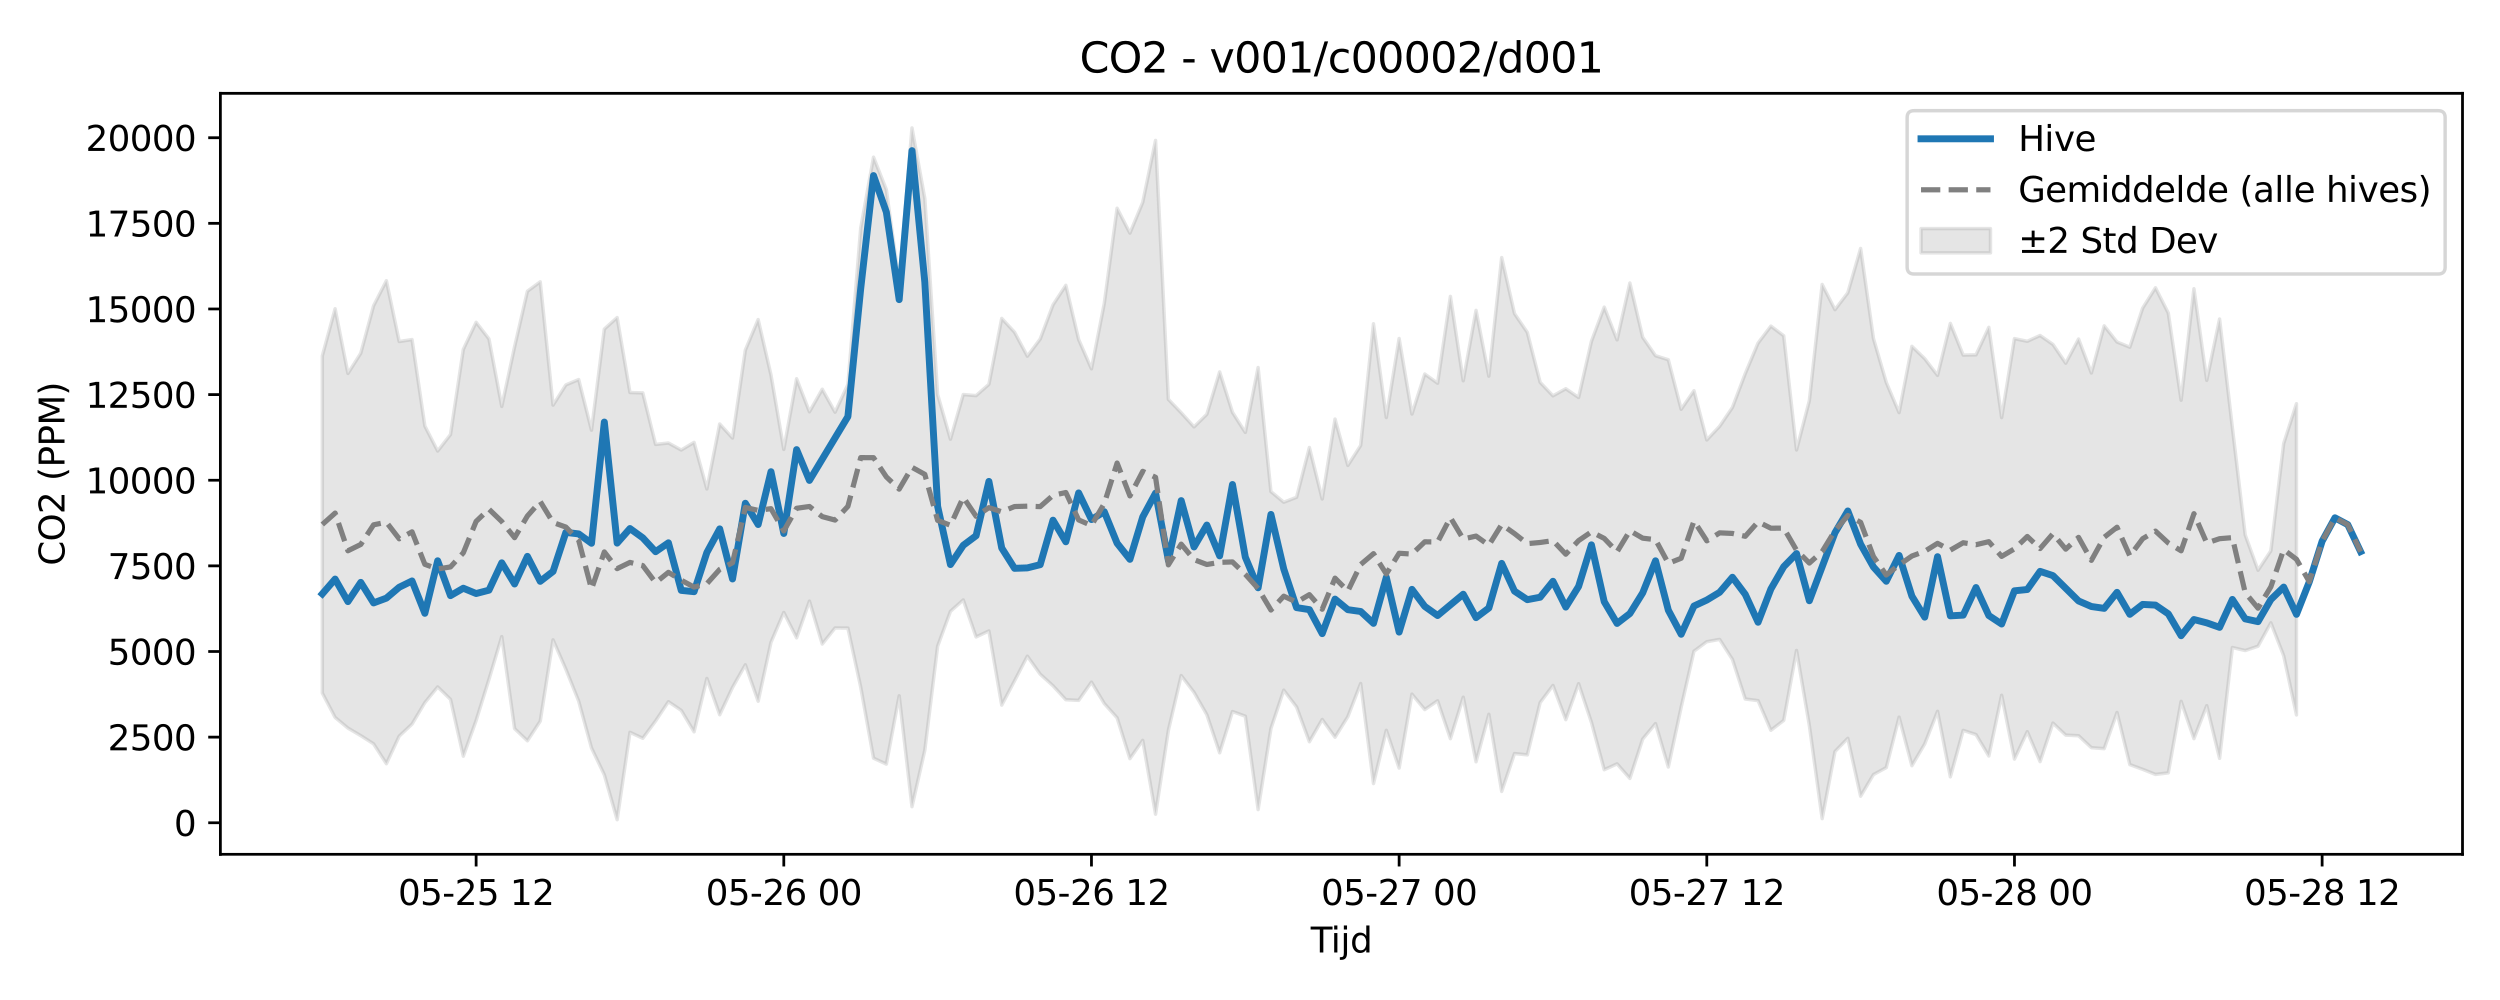 <?xml version="1.0" encoding="utf-8" standalone="no"?>
<!DOCTYPE svg PUBLIC "-//W3C//DTD SVG 1.1//EN"
  "http://www.w3.org/Graphics/SVG/1.1/DTD/svg11.dtd">
<svg xmlns:xlink="http://www.w3.org/1999/xlink" width="720pt" height="288pt" viewBox="0 0 720 288" xmlns="http://www.w3.org/2000/svg" version="1.1">
 <defs>
  <style type="text/css">*{stroke-linejoin: round; stroke-linecap: butt}</style>
 </defs>
 <g id="figure_1">
  <g id="patch_1">
   <path d="M 0 288 
L 720 288 
L 720 0 
L 0 0 
z
" style="fill: #ffffff"/>
  </g>
  <g id="axes_1">
   <g id="patch_2">
    <path d="M 63.47 246.04 
L 709.2 246.04 
L 709.2 26.88 
L 63.47 26.88 
z
" style="fill: #ffffff"/>
   </g>
   <g id="FillBetweenPolyCollection_1">
    <defs>
     <path id="m4a820981ca" d="M 92.821 -185.479 
L 92.821 -88.411 
L 96.513 -81.383 
L 100.205 -78.308 
L 103.897 -76.134 
L 107.589 -73.774 
L 111.281 -68.051 
L 114.973 -75.991 
L 118.665 -79.459 
L 122.357 -85.636 
L 126.049 -90.169 
L 129.741 -86.59 
L 133.433 -70.209 
L 137.125 -80.503 
L 140.817 -92.334 
L 144.509 -104.668 
L 148.201 -78.169 
L 151.893 -74.65 
L 155.585 -80.3 
L 159.277 -103.726 
L 162.969 -95.259 
L 166.661 -86.086 
L 170.353 -72.586 
L 174.045 -64.861 
L 177.737 -51.922 
L 181.429 -77.099 
L 185.121 -75.369 
L 188.813 -80.362 
L 192.505 -85.912 
L 196.197 -83.409 
L 199.889 -77.233 
L 203.581 -92.607 
L 207.273 -82.143 
L 210.965 -90.005 
L 214.657 -96.538 
L 218.349 -86.05 
L 222.041 -102.989 
L 225.733 -111.616 
L 229.425 -104.304 
L 233.117 -114.879 
L 236.809 -102.519 
L 240.501 -107.147 
L 244.193 -107.103 
L 247.885 -90.116 
L 251.577 -69.644 
L 255.269 -67.937 
L 258.961 -87.611 
L 262.653 -55.672 
L 266.345 -71.935 
L 270.037 -101.881 
L 273.729 -111.933 
L 277.421 -115.22 
L 281.113 -104.557 
L 284.805 -106.288 
L 288.497 -84.926 
L 292.189 -91.91 
L 295.881 -99.021 
L 299.573 -93.837 
L 303.265 -90.491 
L 306.957 -86.479 
L 310.649 -86.29 
L 314.341 -91.539 
L 318.033 -85.381 
L 321.725 -81.266 
L 325.417 -69.502 
L 329.109 -74.78 
L 332.801 -53.511 
L 336.493 -77.658 
L 340.185 -93.443 
L 343.877 -88.607 
L 347.569 -82.178 
L 351.261 -71.191 
L 354.953 -83.08 
L 358.645 -81.737 
L 362.337 -54.832 
L 366.029 -78.198 
L 369.721 -89.237 
L 373.413 -84.38 
L 377.105 -74.37 
L 380.797 -80.794 
L 384.489 -75.671 
L 388.181 -81.599 
L 391.873 -91.154 
L 395.565 -62.337 
L 399.257 -77.671 
L 402.949 -66.802 
L 406.641 -88.087 
L 410.333 -83.638 
L 414.025 -86.172 
L 417.717 -75.256 
L 421.409 -87.206 
L 425.101 -68.607 
L 428.793 -82.286 
L 432.485 -60.064 
L 436.177 -70.975 
L 439.869 -70.595 
L 443.561 -85.647 
L 447.253 -90.593 
L 450.945 -80.731 
L 454.637 -91.096 
L 458.329 -79.972 
L 462.021 -66.32 
L 465.713 -68.007 
L 469.405 -63.81 
L 473.097 -75.148 
L 476.789 -79.601 
L 480.481 -67.099 
L 484.173 -84.316 
L 487.865 -100.457 
L 491.557 -103.187 
L 495.249 -103.852 
L 498.941 -98.076 
L 502.633 -86.692 
L 506.325 -86.215 
L 510.017 -77.673 
L 513.709 -80.521 
L 517.401 -100.662 
L 521.093 -79.06 
L 524.785 -52.235 
L 528.477 -71.568 
L 532.169 -75.358 
L 535.861 -58.694 
L 539.553 -64.917 
L 543.245 -66.93 
L 546.937 -81.452 
L 550.629 -67.478 
L 554.321 -73.752 
L 558.013 -83.138 
L 561.705 -64.262 
L 565.397 -77.645 
L 569.089 -76.445 
L 572.781 -70.272 
L 576.473 -87.766 
L 580.165 -69.384 
L 583.857 -77.28 
L 587.549 -68.649 
L 591.241 -79.752 
L 594.933 -76.281 
L 598.625 -76.105 
L 602.317 -72.668 
L 606.009 -72.386 
L 609.701 -82.81 
L 613.393 -67.791 
L 617.085 -66.433 
L 620.777 -64.959 
L 624.469 -65.415 
L 628.161 -86.014 
L 631.853 -75.267 
L 635.545 -84.765 
L 639.237 -69.589 
L 642.929 -101.52 
L 646.621 -100.641 
L 650.313 -101.895 
L 654.005 -108.63 
L 657.697 -99.171 
L 661.389 -82.103 
L 661.389 -171.741 
L 661.389 -171.741 
L 657.697 -160.256 
L 654.005 -129.361 
L 650.313 -123.779 
L 646.621 -133.942 
L 642.929 -164.798 
L 639.237 -196.124 
L 635.545 -178.457 
L 631.853 -204.85 
L 628.161 -172.728 
L 624.469 -197.83 
L 620.777 -205.124 
L 617.085 -199.265 
L 613.393 -188.008 
L 609.701 -189.507 
L 606.009 -194.159 
L 602.317 -180.571 
L 598.625 -190.367 
L 594.933 -183.405 
L 591.241 -188.81 
L 587.549 -191.379 
L 583.857 -189.71 
L 580.165 -190.48 
L 576.473 -167.744 
L 572.781 -193.725 
L 569.089 -185.81 
L 565.397 -185.738 
L 561.705 -194.86 
L 558.013 -179.896 
L 554.321 -184.703 
L 550.629 -188.258 
L 546.937 -169.171 
L 543.245 -177.872 
L 539.553 -190.516 
L 535.861 -216.444 
L 532.169 -203.688 
L 528.477 -198.811 
L 524.785 -206.084 
L 521.093 -172.614 
L 517.401 -158.41 
L 513.709 -191.301 
L 510.017 -194.08 
L 506.325 -189.202 
L 502.633 -180.397 
L 498.941 -170.663 
L 495.249 -165.224 
L 491.557 -161.298 
L 487.865 -175.473 
L 484.173 -170.129 
L 480.481 -184.393 
L 476.789 -185.555 
L 473.097 -190.863 
L 469.405 -206.497 
L 465.713 -190.124 
L 462.021 -199.547 
L 458.329 -189.683 
L 454.637 -173.523 
L 450.945 -176.043 
L 447.253 -174.006 
L 443.561 -177.885 
L 439.869 -192.266 
L 436.177 -197.677 
L 432.485 -213.821 
L 428.793 -179.66 
L 425.101 -198.612 
L 421.409 -178.333 
L 417.717 -202.637 
L 414.025 -177.631 
L 410.333 -180.282 
L 406.641 -168.761 
L 402.949 -190.515 
L 399.257 -167.745 
L 395.565 -194.757 
L 391.873 -159.707 
L 388.181 -153.961 
L 384.489 -167.312 
L 380.797 -144.293 
L 377.105 -159.122 
L 373.413 -144.785 
L 369.721 -143.363 
L 366.029 -146.423 
L 362.337 -182.154 
L 358.645 -163.462 
L 354.953 -169.251 
L 351.261 -180.89 
L 347.569 -168.673 
L 343.877 -165.054 
L 340.185 -169.13 
L 336.493 -172.977 
L 332.801 -247.566 
L 329.109 -229.729 
L 325.417 -220.857 
L 321.725 -228.027 
L 318.033 -200.628 
L 314.341 -181.774 
L 310.649 -190.231 
L 306.957 -205.832 
L 303.265 -200.197 
L 299.573 -190.349 
L 295.881 -185.421 
L 292.189 -192.324 
L 288.497 -196.3 
L 284.805 -177.308 
L 281.113 -174.062 
L 277.421 -174.373 
L 273.729 -161.507 
L 270.037 -174.38 
L 266.345 -230.834 
L 262.653 -251.158 
L 258.961 -206.643 
L 255.269 -233.367 
L 251.577 -242.734 
L 247.885 -222.295 
L 244.193 -177.239 
L 240.501 -169.291 
L 236.809 -175.906 
L 233.117 -169.389 
L 229.425 -178.925 
L 225.733 -158.568 
L 222.041 -180.019 
L 218.349 -195.972 
L 214.657 -187.162 
L 210.965 -161.844 
L 207.273 -165.895 
L 203.581 -147.176 
L 199.889 -160.6 
L 196.197 -158.396 
L 192.505 -160.421 
L 188.813 -160.007 
L 185.121 -174.848 
L 181.429 -174.953 
L 177.737 -196.54 
L 174.045 -193.228 
L 170.353 -164.099 
L 166.661 -178.695 
L 162.969 -177.146 
L 159.277 -171.321 
L 155.585 -206.839 
L 151.893 -204.124 
L 148.201 -188.127 
L 144.509 -170.939 
L 140.817 -190.393 
L 137.125 -195.177 
L 133.433 -187.37 
L 129.741 -162.854 
L 126.049 -158.102 
L 122.357 -165.312 
L 118.665 -190.208 
L 114.973 -189.643 
L 111.281 -207.154 
L 107.589 -199.933 
L 103.897 -186.258 
L 100.205 -180.446 
L 96.513 -199.084 
L 92.821 -185.479 
z
" style="stroke: #808080; stroke-opacity: 0.2"/>
    </defs>
    <g clip-path="url(#p9609fbf4ce)">
     <use xlink:href="#m4a820981ca" x="0" y="288" style="fill: #808080; fill-opacity: 0.2; stroke: #808080; stroke-opacity: 0.2"/>
    </g>
   </g>
   <g id="matplotlib.axis_1">
    <g id="xtick_1">
     <g id="line2d_1">
      <defs>
       <path id="m2bd7761b5e" d="M 0 0 
L 0 3.5 
" style="stroke: #000000; stroke-width: 0.8"/>
      </defs>
      <g>
       <use xlink:href="#m2bd7761b5e" x="137.125" y="246.04" style="stroke: #000000; stroke-width: 0.8"/>
      </g>
     </g>
     <g id="text_1">
      <!-- 05-25 12 -->
      <g transform="translate(114.645 260.638) scale(0.1 -0.1)">
       <defs>
        <path id="DejaVuSans-30" d="M 2034 4250 
Q 1547 4250 1301 3770 
Q 1056 3291 1056 2328 
Q 1056 1369 1301 889 
Q 1547 409 2034 409 
Q 2525 409 2770 889 
Q 3016 1369 3016 2328 
Q 3016 3291 2770 3770 
Q 2525 4250 2034 4250 
z
M 2034 4750 
Q 2819 4750 3233 4129 
Q 3647 3509 3647 2328 
Q 3647 1150 3233 529 
Q 2819 -91 2034 -91 
Q 1250 -91 836 529 
Q 422 1150 422 2328 
Q 422 3509 836 4129 
Q 1250 4750 2034 4750 
z
" transform="scale(0.016)"/>
        <path id="DejaVuSans-35" d="M 691 4666 
L 3169 4666 
L 3169 4134 
L 1269 4134 
L 1269 2991 
Q 1406 3038 1543 3061 
Q 1681 3084 1819 3084 
Q 2600 3084 3056 2656 
Q 3513 2228 3513 1497 
Q 3513 744 3044 326 
Q 2575 -91 1722 -91 
Q 1428 -91 1123 -41 
Q 819 9 494 109 
L 494 744 
Q 775 591 1075 516 
Q 1375 441 1709 441 
Q 2250 441 2565 725 
Q 2881 1009 2881 1497 
Q 2881 1984 2565 2268 
Q 2250 2553 1709 2553 
Q 1456 2553 1204 2497 
Q 953 2441 691 2322 
L 691 4666 
z
" transform="scale(0.016)"/>
        <path id="DejaVuSans-2d" d="M 313 2009 
L 1997 2009 
L 1997 1497 
L 313 1497 
L 313 2009 
z
" transform="scale(0.016)"/>
        <path id="DejaVuSans-32" d="M 1228 531 
L 3431 531 
L 3431 0 
L 469 0 
L 469 531 
Q 828 903 1448 1529 
Q 2069 2156 2228 2338 
Q 2531 2678 2651 2914 
Q 2772 3150 2772 3378 
Q 2772 3750 2511 3984 
Q 2250 4219 1831 4219 
Q 1534 4219 1204 4116 
Q 875 4013 500 3803 
L 500 4441 
Q 881 4594 1212 4672 
Q 1544 4750 1819 4750 
Q 2544 4750 2975 4387 
Q 3406 4025 3406 3419 
Q 3406 3131 3298 2873 
Q 3191 2616 2906 2266 
Q 2828 2175 2409 1742 
Q 1991 1309 1228 531 
z
" transform="scale(0.016)"/>
        <path id="DejaVuSans-20" transform="scale(0.016)"/>
        <path id="DejaVuSans-31" d="M 794 531 
L 1825 531 
L 1825 4091 
L 703 3866 
L 703 4441 
L 1819 4666 
L 2450 4666 
L 2450 531 
L 3481 531 
L 3481 0 
L 794 0 
L 794 531 
z
" transform="scale(0.016)"/>
       </defs>
       <use xlink:href="#DejaVuSans-30"/>
       <use xlink:href="#DejaVuSans-35" transform="translate(63.623 0)"/>
       <use xlink:href="#DejaVuSans-2d" transform="translate(127.246 0)"/>
       <use xlink:href="#DejaVuSans-32" transform="translate(163.33 0)"/>
       <use xlink:href="#DejaVuSans-35" transform="translate(226.953 0)"/>
       <use xlink:href="#DejaVuSans-20" transform="translate(290.576 0)"/>
       <use xlink:href="#DejaVuSans-31" transform="translate(322.363 0)"/>
       <use xlink:href="#DejaVuSans-32" transform="translate(385.986 0)"/>
      </g>
     </g>
    </g>
    <g id="xtick_2">
     <g id="line2d_2">
      <g>
       <use xlink:href="#m2bd7761b5e" x="225.733" y="246.04" style="stroke: #000000; stroke-width: 0.8"/>
      </g>
     </g>
     <g id="text_2">
      <!-- 05-26 00 -->
      <g transform="translate(203.253 260.638) scale(0.1 -0.1)">
       <defs>
        <path id="DejaVuSans-36" d="M 2113 2584 
Q 1688 2584 1439 2293 
Q 1191 2003 1191 1497 
Q 1191 994 1439 701 
Q 1688 409 2113 409 
Q 2538 409 2786 701 
Q 3034 994 3034 1497 
Q 3034 2003 2786 2293 
Q 2538 2584 2113 2584 
z
M 3366 4563 
L 3366 3988 
Q 3128 4100 2886 4159 
Q 2644 4219 2406 4219 
Q 1781 4219 1451 3797 
Q 1122 3375 1075 2522 
Q 1259 2794 1537 2939 
Q 1816 3084 2150 3084 
Q 2853 3084 3261 2657 
Q 3669 2231 3669 1497 
Q 3669 778 3244 343 
Q 2819 -91 2113 -91 
Q 1303 -91 875 529 
Q 447 1150 447 2328 
Q 447 3434 972 4092 
Q 1497 4750 2381 4750 
Q 2619 4750 2861 4703 
Q 3103 4656 3366 4563 
z
" transform="scale(0.016)"/>
       </defs>
       <use xlink:href="#DejaVuSans-30"/>
       <use xlink:href="#DejaVuSans-35" transform="translate(63.623 0)"/>
       <use xlink:href="#DejaVuSans-2d" transform="translate(127.246 0)"/>
       <use xlink:href="#DejaVuSans-32" transform="translate(163.33 0)"/>
       <use xlink:href="#DejaVuSans-36" transform="translate(226.953 0)"/>
       <use xlink:href="#DejaVuSans-20" transform="translate(290.576 0)"/>
       <use xlink:href="#DejaVuSans-30" transform="translate(322.363 0)"/>
       <use xlink:href="#DejaVuSans-30" transform="translate(385.986 0)"/>
      </g>
     </g>
    </g>
    <g id="xtick_3">
     <g id="line2d_3">
      <g>
       <use xlink:href="#m2bd7761b5e" x="314.341" y="246.04" style="stroke: #000000; stroke-width: 0.8"/>
      </g>
     </g>
     <g id="text_3">
      <!-- 05-26 12 -->
      <g transform="translate(291.861 260.638) scale(0.1 -0.1)">
       <use xlink:href="#DejaVuSans-30"/>
       <use xlink:href="#DejaVuSans-35" transform="translate(63.623 0)"/>
       <use xlink:href="#DejaVuSans-2d" transform="translate(127.246 0)"/>
       <use xlink:href="#DejaVuSans-32" transform="translate(163.33 0)"/>
       <use xlink:href="#DejaVuSans-36" transform="translate(226.953 0)"/>
       <use xlink:href="#DejaVuSans-20" transform="translate(290.576 0)"/>
       <use xlink:href="#DejaVuSans-31" transform="translate(322.363 0)"/>
       <use xlink:href="#DejaVuSans-32" transform="translate(385.986 0)"/>
      </g>
     </g>
    </g>
    <g id="xtick_4">
     <g id="line2d_4">
      <g>
       <use xlink:href="#m2bd7761b5e" x="402.949" y="246.04" style="stroke: #000000; stroke-width: 0.8"/>
      </g>
     </g>
     <g id="text_4">
      <!-- 05-27 00 -->
      <g transform="translate(380.469 260.638) scale(0.1 -0.1)">
       <defs>
        <path id="DejaVuSans-37" d="M 525 4666 
L 3525 4666 
L 3525 4397 
L 1831 0 
L 1172 0 
L 2766 4134 
L 525 4134 
L 525 4666 
z
" transform="scale(0.016)"/>
       </defs>
       <use xlink:href="#DejaVuSans-30"/>
       <use xlink:href="#DejaVuSans-35" transform="translate(63.623 0)"/>
       <use xlink:href="#DejaVuSans-2d" transform="translate(127.246 0)"/>
       <use xlink:href="#DejaVuSans-32" transform="translate(163.33 0)"/>
       <use xlink:href="#DejaVuSans-37" transform="translate(226.953 0)"/>
       <use xlink:href="#DejaVuSans-20" transform="translate(290.576 0)"/>
       <use xlink:href="#DejaVuSans-30" transform="translate(322.363 0)"/>
       <use xlink:href="#DejaVuSans-30" transform="translate(385.986 0)"/>
      </g>
     </g>
    </g>
    <g id="xtick_5">
     <g id="line2d_5">
      <g>
       <use xlink:href="#m2bd7761b5e" x="491.557" y="246.04" style="stroke: #000000; stroke-width: 0.8"/>
      </g>
     </g>
     <g id="text_5">
      <!-- 05-27 12 -->
      <g transform="translate(469.076 260.638) scale(0.1 -0.1)">
       <use xlink:href="#DejaVuSans-30"/>
       <use xlink:href="#DejaVuSans-35" transform="translate(63.623 0)"/>
       <use xlink:href="#DejaVuSans-2d" transform="translate(127.246 0)"/>
       <use xlink:href="#DejaVuSans-32" transform="translate(163.33 0)"/>
       <use xlink:href="#DejaVuSans-37" transform="translate(226.953 0)"/>
       <use xlink:href="#DejaVuSans-20" transform="translate(290.576 0)"/>
       <use xlink:href="#DejaVuSans-31" transform="translate(322.363 0)"/>
       <use xlink:href="#DejaVuSans-32" transform="translate(385.986 0)"/>
      </g>
     </g>
    </g>
    <g id="xtick_6">
     <g id="line2d_6">
      <g>
       <use xlink:href="#m2bd7761b5e" x="580.165" y="246.04" style="stroke: #000000; stroke-width: 0.8"/>
      </g>
     </g>
     <g id="text_6">
      <!-- 05-28 00 -->
      <g transform="translate(557.684 260.638) scale(0.1 -0.1)">
       <defs>
        <path id="DejaVuSans-38" d="M 2034 2216 
Q 1584 2216 1326 1975 
Q 1069 1734 1069 1313 
Q 1069 891 1326 650 
Q 1584 409 2034 409 
Q 2484 409 2743 651 
Q 3003 894 3003 1313 
Q 3003 1734 2745 1975 
Q 2488 2216 2034 2216 
z
M 1403 2484 
Q 997 2584 770 2862 
Q 544 3141 544 3541 
Q 544 4100 942 4425 
Q 1341 4750 2034 4750 
Q 2731 4750 3128 4425 
Q 3525 4100 3525 3541 
Q 3525 3141 3298 2862 
Q 3072 2584 2669 2484 
Q 3125 2378 3379 2068 
Q 3634 1759 3634 1313 
Q 3634 634 3220 271 
Q 2806 -91 2034 -91 
Q 1263 -91 848 271 
Q 434 634 434 1313 
Q 434 1759 690 2068 
Q 947 2378 1403 2484 
z
M 1172 3481 
Q 1172 3119 1398 2916 
Q 1625 2713 2034 2713 
Q 2441 2713 2670 2916 
Q 2900 3119 2900 3481 
Q 2900 3844 2670 4047 
Q 2441 4250 2034 4250 
Q 1625 4250 1398 4047 
Q 1172 3844 1172 3481 
z
" transform="scale(0.016)"/>
       </defs>
       <use xlink:href="#DejaVuSans-30"/>
       <use xlink:href="#DejaVuSans-35" transform="translate(63.623 0)"/>
       <use xlink:href="#DejaVuSans-2d" transform="translate(127.246 0)"/>
       <use xlink:href="#DejaVuSans-32" transform="translate(163.33 0)"/>
       <use xlink:href="#DejaVuSans-38" transform="translate(226.953 0)"/>
       <use xlink:href="#DejaVuSans-20" transform="translate(290.576 0)"/>
       <use xlink:href="#DejaVuSans-30" transform="translate(322.363 0)"/>
       <use xlink:href="#DejaVuSans-30" transform="translate(385.986 0)"/>
      </g>
     </g>
    </g>
    <g id="xtick_7">
     <g id="line2d_7">
      <g>
       <use xlink:href="#m2bd7761b5e" x="668.773" y="246.04" style="stroke: #000000; stroke-width: 0.8"/>
      </g>
     </g>
     <g id="text_7">
      <!-- 05-28 12 -->
      <g transform="translate(646.292 260.638) scale(0.1 -0.1)">
       <use xlink:href="#DejaVuSans-30"/>
       <use xlink:href="#DejaVuSans-35" transform="translate(63.623 0)"/>
       <use xlink:href="#DejaVuSans-2d" transform="translate(127.246 0)"/>
       <use xlink:href="#DejaVuSans-32" transform="translate(163.33 0)"/>
       <use xlink:href="#DejaVuSans-38" transform="translate(226.953 0)"/>
       <use xlink:href="#DejaVuSans-20" transform="translate(290.576 0)"/>
       <use xlink:href="#DejaVuSans-31" transform="translate(322.363 0)"/>
       <use xlink:href="#DejaVuSans-32" transform="translate(385.986 0)"/>
      </g>
     </g>
    </g>
    <g id="text_8">
     <!-- Tijd -->
     <g transform="translate(377.485 274.317) scale(0.1 -0.1)">
      <defs>
       <path id="DejaVuSans-54" d="M -19 4666 
L 3928 4666 
L 3928 4134 
L 2272 4134 
L 2272 0 
L 1638 0 
L 1638 4134 
L -19 4134 
L -19 4666 
z
" transform="scale(0.016)"/>
       <path id="DejaVuSans-69" d="M 603 3500 
L 1178 3500 
L 1178 0 
L 603 0 
L 603 3500 
z
M 603 4863 
L 1178 4863 
L 1178 4134 
L 603 4134 
L 603 4863 
z
" transform="scale(0.016)"/>
       <path id="DejaVuSans-6a" d="M 603 3500 
L 1178 3500 
L 1178 -63 
Q 1178 -731 923 -1031 
Q 669 -1331 103 -1331 
L -116 -1331 
L -116 -844 
L 38 -844 
Q 366 -844 484 -692 
Q 603 -541 603 -63 
L 603 3500 
z
M 603 4863 
L 1178 4863 
L 1178 4134 
L 603 4134 
L 603 4863 
z
" transform="scale(0.016)"/>
       <path id="DejaVuSans-64" d="M 2906 2969 
L 2906 4863 
L 3481 4863 
L 3481 0 
L 2906 0 
L 2906 525 
Q 2725 213 2448 61 
Q 2172 -91 1784 -91 
Q 1150 -91 751 415 
Q 353 922 353 1747 
Q 353 2572 751 3078 
Q 1150 3584 1784 3584 
Q 2172 3584 2448 3432 
Q 2725 3281 2906 2969 
z
M 947 1747 
Q 947 1113 1208 752 
Q 1469 391 1925 391 
Q 2381 391 2643 752 
Q 2906 1113 2906 1747 
Q 2906 2381 2643 2742 
Q 2381 3103 1925 3103 
Q 1469 3103 1208 2742 
Q 947 2381 947 1747 
z
" transform="scale(0.016)"/>
      </defs>
      <use xlink:href="#DejaVuSans-54"/>
      <use xlink:href="#DejaVuSans-69" transform="translate(57.959 0)"/>
      <use xlink:href="#DejaVuSans-6a" transform="translate(85.742 0)"/>
      <use xlink:href="#DejaVuSans-64" transform="translate(113.525 0)"/>
     </g>
    </g>
   </g>
   <g id="matplotlib.axis_2">
    <g id="ytick_1">
     <g id="line2d_8">
      <defs>
       <path id="m09202c37f6" d="M 0 0 
L -3.5 0 
" style="stroke: #000000; stroke-width: 0.8"/>
      </defs>
      <g>
       <use xlink:href="#m09202c37f6" x="63.47" y="236.954" style="stroke: #000000; stroke-width: 0.8"/>
      </g>
     </g>
     <g id="text_9">
      <!-- 0 -->
      <g transform="translate(50.108 240.753) scale(0.1 -0.1)">
       <use xlink:href="#DejaVuSans-30"/>
      </g>
     </g>
    </g>
    <g id="ytick_2">
     <g id="line2d_9">
      <g>
       <use xlink:href="#m09202c37f6" x="63.47" y="212.292" style="stroke: #000000; stroke-width: 0.8"/>
      </g>
     </g>
     <g id="text_10">
      <!-- 2500 -->
      <g transform="translate(31.02 216.091) scale(0.1 -0.1)">
       <use xlink:href="#DejaVuSans-32"/>
       <use xlink:href="#DejaVuSans-35" transform="translate(63.623 0)"/>
       <use xlink:href="#DejaVuSans-30" transform="translate(127.246 0)"/>
       <use xlink:href="#DejaVuSans-30" transform="translate(190.869 0)"/>
      </g>
     </g>
    </g>
    <g id="ytick_3">
     <g id="line2d_10">
      <g>
       <use xlink:href="#m09202c37f6" x="63.47" y="187.631" style="stroke: #000000; stroke-width: 0.8"/>
      </g>
     </g>
     <g id="text_11">
      <!-- 5000 -->
      <g transform="translate(31.02 191.43) scale(0.1 -0.1)">
       <use xlink:href="#DejaVuSans-35"/>
       <use xlink:href="#DejaVuSans-30" transform="translate(63.623 0)"/>
       <use xlink:href="#DejaVuSans-30" transform="translate(127.246 0)"/>
       <use xlink:href="#DejaVuSans-30" transform="translate(190.869 0)"/>
      </g>
     </g>
    </g>
    <g id="ytick_4">
     <g id="line2d_11">
      <g>
       <use xlink:href="#m09202c37f6" x="63.47" y="162.969" style="stroke: #000000; stroke-width: 0.8"/>
      </g>
     </g>
     <g id="text_12">
      <!-- 7500 -->
      <g transform="translate(31.02 166.768) scale(0.1 -0.1)">
       <use xlink:href="#DejaVuSans-37"/>
       <use xlink:href="#DejaVuSans-35" transform="translate(63.623 0)"/>
       <use xlink:href="#DejaVuSans-30" transform="translate(127.246 0)"/>
       <use xlink:href="#DejaVuSans-30" transform="translate(190.869 0)"/>
      </g>
     </g>
    </g>
    <g id="ytick_5">
     <g id="line2d_12">
      <g>
       <use xlink:href="#m09202c37f6" x="63.47" y="138.308" style="stroke: #000000; stroke-width: 0.8"/>
      </g>
     </g>
     <g id="text_13">
      <!-- 10000 -->
      <g transform="translate(24.657 142.107) scale(0.1 -0.1)">
       <use xlink:href="#DejaVuSans-31"/>
       <use xlink:href="#DejaVuSans-30" transform="translate(63.623 0)"/>
       <use xlink:href="#DejaVuSans-30" transform="translate(127.246 0)"/>
       <use xlink:href="#DejaVuSans-30" transform="translate(190.869 0)"/>
       <use xlink:href="#DejaVuSans-30" transform="translate(254.492 0)"/>
      </g>
     </g>
    </g>
    <g id="ytick_6">
     <g id="line2d_13">
      <g>
       <use xlink:href="#m09202c37f6" x="63.47" y="113.646" style="stroke: #000000; stroke-width: 0.8"/>
      </g>
     </g>
     <g id="text_14">
      <!-- 12500 -->
      <g transform="translate(24.657 117.445) scale(0.1 -0.1)">
       <use xlink:href="#DejaVuSans-31"/>
       <use xlink:href="#DejaVuSans-32" transform="translate(63.623 0)"/>
       <use xlink:href="#DejaVuSans-35" transform="translate(127.246 0)"/>
       <use xlink:href="#DejaVuSans-30" transform="translate(190.869 0)"/>
       <use xlink:href="#DejaVuSans-30" transform="translate(254.492 0)"/>
      </g>
     </g>
    </g>
    <g id="ytick_7">
     <g id="line2d_14">
      <g>
       <use xlink:href="#m09202c37f6" x="63.47" y="88.984" style="stroke: #000000; stroke-width: 0.8"/>
      </g>
     </g>
     <g id="text_15">
      <!-- 15000 -->
      <g transform="translate(24.657 92.784) scale(0.1 -0.1)">
       <use xlink:href="#DejaVuSans-31"/>
       <use xlink:href="#DejaVuSans-35" transform="translate(63.623 0)"/>
       <use xlink:href="#DejaVuSans-30" transform="translate(127.246 0)"/>
       <use xlink:href="#DejaVuSans-30" transform="translate(190.869 0)"/>
       <use xlink:href="#DejaVuSans-30" transform="translate(254.492 0)"/>
      </g>
     </g>
    </g>
    <g id="ytick_8">
     <g id="line2d_15">
      <g>
       <use xlink:href="#m09202c37f6" x="63.47" y="64.323" style="stroke: #000000; stroke-width: 0.8"/>
      </g>
     </g>
     <g id="text_16">
      <!-- 17500 -->
      <g transform="translate(24.657 68.122) scale(0.1 -0.1)">
       <use xlink:href="#DejaVuSans-31"/>
       <use xlink:href="#DejaVuSans-37" transform="translate(63.623 0)"/>
       <use xlink:href="#DejaVuSans-35" transform="translate(127.246 0)"/>
       <use xlink:href="#DejaVuSans-30" transform="translate(190.869 0)"/>
       <use xlink:href="#DejaVuSans-30" transform="translate(254.492 0)"/>
      </g>
     </g>
    </g>
    <g id="ytick_9">
     <g id="line2d_16">
      <g>
       <use xlink:href="#m09202c37f6" x="63.47" y="39.661" style="stroke: #000000; stroke-width: 0.8"/>
      </g>
     </g>
     <g id="text_17">
      <!-- 20000 -->
      <g transform="translate(24.657 43.46) scale(0.1 -0.1)">
       <use xlink:href="#DejaVuSans-32"/>
       <use xlink:href="#DejaVuSans-30" transform="translate(63.623 0)"/>
       <use xlink:href="#DejaVuSans-30" transform="translate(127.246 0)"/>
       <use xlink:href="#DejaVuSans-30" transform="translate(190.869 0)"/>
       <use xlink:href="#DejaVuSans-30" transform="translate(254.492 0)"/>
      </g>
     </g>
    </g>
    <g id="text_18">
     <!-- CO2 (PPM) -->
     <g transform="translate(18.578 162.903) rotate(-90) scale(0.1 -0.1)">
      <defs>
       <path id="DejaVuSans-43" d="M 4122 4306 
L 4122 3641 
Q 3803 3938 3442 4084 
Q 3081 4231 2675 4231 
Q 1875 4231 1450 3742 
Q 1025 3253 1025 2328 
Q 1025 1406 1450 917 
Q 1875 428 2675 428 
Q 3081 428 3442 575 
Q 3803 722 4122 1019 
L 4122 359 
Q 3791 134 3420 21 
Q 3050 -91 2638 -91 
Q 1578 -91 968 557 
Q 359 1206 359 2328 
Q 359 3453 968 4101 
Q 1578 4750 2638 4750 
Q 3056 4750 3426 4639 
Q 3797 4528 4122 4306 
z
" transform="scale(0.016)"/>
       <path id="DejaVuSans-4f" d="M 2522 4238 
Q 1834 4238 1429 3725 
Q 1025 3213 1025 2328 
Q 1025 1447 1429 934 
Q 1834 422 2522 422 
Q 3209 422 3611 934 
Q 4013 1447 4013 2328 
Q 4013 3213 3611 3725 
Q 3209 4238 2522 4238 
z
M 2522 4750 
Q 3503 4750 4090 4092 
Q 4678 3434 4678 2328 
Q 4678 1225 4090 567 
Q 3503 -91 2522 -91 
Q 1538 -91 948 565 
Q 359 1222 359 2328 
Q 359 3434 948 4092 
Q 1538 4750 2522 4750 
z
" transform="scale(0.016)"/>
       <path id="DejaVuSans-28" d="M 1984 4856 
Q 1566 4138 1362 3434 
Q 1159 2731 1159 2009 
Q 1159 1288 1364 580 
Q 1569 -128 1984 -844 
L 1484 -844 
Q 1016 -109 783 600 
Q 550 1309 550 2009 
Q 550 2706 781 3412 
Q 1013 4119 1484 4856 
L 1984 4856 
z
" transform="scale(0.016)"/>
       <path id="DejaVuSans-50" d="M 1259 4147 
L 1259 2394 
L 2053 2394 
Q 2494 2394 2734 2622 
Q 2975 2850 2975 3272 
Q 2975 3691 2734 3919 
Q 2494 4147 2053 4147 
L 1259 4147 
z
M 628 4666 
L 2053 4666 
Q 2838 4666 3239 4311 
Q 3641 3956 3641 3272 
Q 3641 2581 3239 2228 
Q 2838 1875 2053 1875 
L 1259 1875 
L 1259 0 
L 628 0 
L 628 4666 
z
" transform="scale(0.016)"/>
       <path id="DejaVuSans-4d" d="M 628 4666 
L 1569 4666 
L 2759 1491 
L 3956 4666 
L 4897 4666 
L 4897 0 
L 4281 0 
L 4281 4097 
L 3078 897 
L 2444 897 
L 1241 4097 
L 1241 0 
L 628 0 
L 628 4666 
z
" transform="scale(0.016)"/>
       <path id="DejaVuSans-29" d="M 513 4856 
L 1013 4856 
Q 1481 4119 1714 3412 
Q 1947 2706 1947 2009 
Q 1947 1309 1714 600 
Q 1481 -109 1013 -844 
L 513 -844 
Q 928 -128 1133 580 
Q 1338 1288 1338 2009 
Q 1338 2731 1133 3434 
Q 928 4138 513 4856 
z
" transform="scale(0.016)"/>
      </defs>
      <use xlink:href="#DejaVuSans-43"/>
      <use xlink:href="#DejaVuSans-4f" transform="translate(69.824 0)"/>
      <use xlink:href="#DejaVuSans-32" transform="translate(148.535 0)"/>
      <use xlink:href="#DejaVuSans-20" transform="translate(212.158 0)"/>
      <use xlink:href="#DejaVuSans-28" transform="translate(243.945 0)"/>
      <use xlink:href="#DejaVuSans-50" transform="translate(282.959 0)"/>
      <use xlink:href="#DejaVuSans-50" transform="translate(343.262 0)"/>
      <use xlink:href="#DejaVuSans-4d" transform="translate(403.564 0)"/>
      <use xlink:href="#DejaVuSans-29" transform="translate(489.844 0)"/>
     </g>
    </g>
   </g>
   <g id="line2d_17">
    <path d="M 92.821 171.038 
L 96.513 166.777 
L 100.205 173.258 
L 103.897 167.724 
L 107.589 173.639 
L 111.281 172.262 
L 114.973 169.13 
L 118.665 167.314 
L 122.357 176.632 
L 126.049 161.509 
L 129.741 171.545 
L 133.433 169.407 
L 137.125 170.936 
L 140.817 169.973 
L 144.509 162.094 
L 148.201 168.188 
L 151.893 160.237 
L 155.585 167.423 
L 159.277 164.572 
L 162.969 153.326 
L 166.661 153.765 
L 170.353 156.463 
L 174.045 121.561 
L 177.737 156.414 
L 181.429 152.22 
L 185.121 154.895 
L 188.813 158.888 
L 192.505 156.33 
L 196.197 170.026 
L 199.889 170.404 
L 203.581 159.115 
L 207.273 152.322 
L 210.965 166.737 
L 214.657 144.943 
L 218.349 151.059 
L 222.041 135.855 
L 225.733 153.634 
L 229.425 129.495 
L 233.117 138.357 
L 244.193 119.976 
L 247.885 83.09 
L 251.577 50.572 
L 255.269 61.102 
L 258.961 86.291 
L 262.653 43.39 
L 266.345 81.226 
L 270.037 145.819 
L 273.729 162.591 
L 277.421 157.05 
L 281.113 154.288 
L 284.805 138.653 
L 288.497 157.83 
L 292.189 163.679 
L 295.881 163.551 
L 299.573 162.627 
L 303.265 149.816 
L 306.957 156.031 
L 310.649 141.967 
L 314.341 149.626 
L 318.033 147.373 
L 321.725 156.449 
L 325.417 161.082 
L 329.109 148.869 
L 332.801 142.017 
L 336.493 161.371 
L 340.185 144.182 
L 343.877 157.521 
L 347.569 151.22 
L 351.261 160.089 
L 354.953 139.541 
L 358.645 160.444 
L 362.337 169.279 
L 366.029 148.159 
L 369.721 163.87 
L 373.413 174.994 
L 377.105 175.573 
L 380.797 182.485 
L 384.489 172.544 
L 388.181 175.586 
L 391.873 176.106 
L 395.565 179.525 
L 399.257 166.28 
L 402.949 182.041 
L 406.641 169.74 
L 410.333 174.642 
L 414.025 177.273 
L 421.409 171.14 
L 425.101 177.881 
L 428.793 175.106 
L 432.485 162.259 
L 436.177 170.246 
L 439.869 172.706 
L 443.561 172.002 
L 447.253 167.415 
L 450.945 174.84 
L 454.637 168.894 
L 458.329 156.917 
L 462.021 173.294 
L 465.713 179.548 
L 469.405 176.704 
L 473.097 170.749 
L 476.789 161.516 
L 480.481 175.747 
L 484.173 182.669 
L 487.865 174.534 
L 491.557 172.817 
L 495.249 170.58 
L 498.941 166.254 
L 502.633 171.181 
L 506.325 179.203 
L 510.017 169.631 
L 513.709 163.206 
L 517.401 159.428 
L 521.093 173.011 
L 528.477 153.415 
L 532.169 147.163 
L 535.861 156.735 
L 539.553 163.295 
L 543.245 167.402 
L 546.937 159.97 
L 550.629 171.703 
L 554.321 177.736 
L 558.013 160.329 
L 561.705 177.362 
L 565.397 177.158 
L 569.089 169.217 
L 572.781 177.279 
L 576.473 179.716 
L 580.165 170.154 
L 583.857 169.779 
L 587.549 164.551 
L 591.241 165.777 
L 598.625 173.077 
L 602.317 174.678 
L 606.009 175.206 
L 609.701 170.598 
L 613.393 176.921 
L 617.085 174.07 
L 620.777 174.267 
L 624.469 176.789 
L 628.161 183.083 
L 631.853 178.427 
L 635.545 179.384 
L 639.237 180.676 
L 642.929 172.643 
L 646.621 178.236 
L 650.313 179.032 
L 654.005 172.669 
L 657.697 169.085 
L 661.389 176.924 
L 665.081 167.556 
L 668.773 155.87 
L 672.465 149.129 
L 676.157 151.097 
L 679.849 158.865 
L 679.849 158.865 
" clip-path="url(#p9609fbf4ce)" style="fill: none; stroke: #1f77b4; stroke-width: 2; stroke-linecap: square"/>
   </g>
   <g id="line2d_18">
    <path d="M 92.821 151.055 
L 96.513 147.767 
L 100.205 158.623 
L 103.897 156.804 
L 107.589 151.146 
L 111.281 150.397 
L 114.973 155.183 
L 118.665 153.167 
L 122.357 162.526 
L 126.049 163.865 
L 129.741 163.278 
L 133.433 159.211 
L 137.125 150.16 
L 140.817 146.637 
L 144.509 150.196 
L 148.201 154.852 
L 151.893 148.613 
L 155.585 144.43 
L 159.277 150.477 
L 162.969 151.797 
L 166.661 155.61 
L 170.353 169.657 
L 174.045 158.956 
L 177.737 163.769 
L 181.429 161.974 
L 185.121 162.892 
L 188.813 167.815 
L 192.505 164.834 
L 196.197 167.097 
L 199.889 169.084 
L 203.581 168.108 
L 207.273 163.981 
L 210.965 162.075 
L 214.657 146.15 
L 218.349 146.989 
L 222.041 146.496 
L 225.733 152.908 
L 229.425 146.386 
L 233.117 145.866 
L 236.809 148.788 
L 240.501 149.781 
L 244.193 145.829 
L 247.885 131.795 
L 251.577 131.811 
L 255.269 137.348 
L 258.961 140.873 
L 262.653 134.585 
L 266.345 136.616 
L 270.037 149.87 
L 273.729 151.28 
L 277.421 143.204 
L 281.113 148.691 
L 284.805 146.202 
L 288.497 147.387 
L 292.189 145.883 
L 295.881 145.779 
L 299.573 145.907 
L 303.265 142.656 
L 306.957 141.844 
L 310.649 149.74 
L 314.341 151.344 
L 318.033 144.996 
L 321.725 133.354 
L 325.417 142.821 
L 329.109 135.745 
L 332.801 137.461 
L 336.493 162.682 
L 340.185 156.714 
L 343.877 161.169 
L 347.569 162.574 
L 351.261 161.959 
L 354.953 161.835 
L 358.645 165.4 
L 362.337 169.507 
L 366.029 175.69 
L 369.721 171.7 
L 373.413 173.418 
L 377.105 171.254 
L 380.797 175.457 
L 384.489 166.508 
L 388.181 170.22 
L 391.873 162.57 
L 395.565 159.453 
L 399.257 165.292 
L 402.949 159.341 
L 406.641 159.576 
L 410.333 156.04 
L 414.025 156.098 
L 417.717 149.053 
L 421.409 155.231 
L 425.101 154.39 
L 428.793 157.027 
L 432.485 151.058 
L 436.177 153.674 
L 439.869 156.569 
L 443.561 156.234 
L 447.253 155.701 
L 450.945 159.613 
L 454.637 155.69 
L 458.329 153.173 
L 462.021 155.066 
L 465.713 158.934 
L 469.405 152.846 
L 473.097 154.995 
L 476.789 155.422 
L 480.481 162.254 
L 484.173 160.778 
L 487.865 150.035 
L 491.557 155.758 
L 495.249 153.462 
L 498.941 153.63 
L 502.633 154.455 
L 506.325 150.292 
L 510.017 152.124 
L 513.709 152.089 
L 517.401 158.464 
L 521.093 162.163 
L 524.785 158.841 
L 528.477 152.81 
L 532.169 148.477 
L 535.861 150.431 
L 539.553 160.283 
L 543.245 165.599 
L 546.937 162.689 
L 550.629 160.132 
L 554.321 158.772 
L 558.013 156.483 
L 561.705 158.439 
L 565.397 156.309 
L 569.089 156.873 
L 572.781 156.001 
L 576.473 160.245 
L 580.165 158.068 
L 583.857 154.505 
L 587.549 157.986 
L 591.241 153.719 
L 594.933 158.157 
L 598.625 154.764 
L 602.317 161.38 
L 606.009 154.727 
L 609.701 151.841 
L 613.393 160.1 
L 617.085 155.151 
L 620.777 152.958 
L 624.469 156.378 
L 628.161 158.629 
L 631.853 147.941 
L 635.545 156.389 
L 639.237 155.143 
L 642.929 154.841 
L 646.621 170.709 
L 650.313 175.163 
L 654.005 169.005 
L 657.697 158.287 
L 661.389 161.078 
L 665.081 167.556 
L 668.773 155.87 
L 672.465 149.129 
L 676.157 151.097 
L 679.849 158.865 
L 679.849 158.865 
" clip-path="url(#p9609fbf4ce)" style="fill: none; stroke-dasharray: 5.55,2.4; stroke-dashoffset: 0; stroke: #808080; stroke-width: 1.5"/>
   </g>
   <g id="patch_3">
    <path d="M 63.47 246.04 
L 63.47 26.88 
" style="fill: none; stroke: #000000; stroke-width: 0.8; stroke-linejoin: miter; stroke-linecap: square"/>
   </g>
   <g id="patch_4">
    <path d="M 709.2 246.04 
L 709.2 26.88 
" style="fill: none; stroke: #000000; stroke-width: 0.8; stroke-linejoin: miter; stroke-linecap: square"/>
   </g>
   <g id="patch_5">
    <path d="M 63.47 246.04 
L 709.2 246.04 
" style="fill: none; stroke: #000000; stroke-width: 0.8; stroke-linejoin: miter; stroke-linecap: square"/>
   </g>
   <g id="patch_6">
    <path d="M 63.47 26.88 
L 709.2 26.88 
" style="fill: none; stroke: #000000; stroke-width: 0.8; stroke-linejoin: miter; stroke-linecap: square"/>
   </g>
   <g id="text_19">
    <!-- CO2 - v001/c00002/d001 -->
    <g transform="translate(310.932 20.88) scale(0.12 -0.12)">
     <defs>
      <path id="DejaVuSans-76" d="M 191 3500 
L 800 3500 
L 1894 563 
L 2988 3500 
L 3597 3500 
L 2284 0 
L 1503 0 
L 191 3500 
z
" transform="scale(0.016)"/>
      <path id="DejaVuSans-2f" d="M 1625 4666 
L 2156 4666 
L 531 -594 
L 0 -594 
L 1625 4666 
z
" transform="scale(0.016)"/>
      <path id="DejaVuSans-63" d="M 3122 3366 
L 3122 2828 
Q 2878 2963 2633 3030 
Q 2388 3097 2138 3097 
Q 1578 3097 1268 2742 
Q 959 2388 959 1747 
Q 959 1106 1268 751 
Q 1578 397 2138 397 
Q 2388 397 2633 464 
Q 2878 531 3122 666 
L 3122 134 
Q 2881 22 2623 -34 
Q 2366 -91 2075 -91 
Q 1284 -91 818 406 
Q 353 903 353 1747 
Q 353 2603 823 3093 
Q 1294 3584 2113 3584 
Q 2378 3584 2631 3529 
Q 2884 3475 3122 3366 
z
" transform="scale(0.016)"/>
     </defs>
     <use xlink:href="#DejaVuSans-43"/>
     <use xlink:href="#DejaVuSans-4f" transform="translate(69.824 0)"/>
     <use xlink:href="#DejaVuSans-32" transform="translate(148.535 0)"/>
     <use xlink:href="#DejaVuSans-20" transform="translate(212.158 0)"/>
     <use xlink:href="#DejaVuSans-2d" transform="translate(243.945 0)"/>
     <use xlink:href="#DejaVuSans-20" transform="translate(280.029 0)"/>
     <use xlink:href="#DejaVuSans-76" transform="translate(311.816 0)"/>
     <use xlink:href="#DejaVuSans-30" transform="translate(370.996 0)"/>
     <use xlink:href="#DejaVuSans-30" transform="translate(434.619 0)"/>
     <use xlink:href="#DejaVuSans-31" transform="translate(498.242 0)"/>
     <use xlink:href="#DejaVuSans-2f" transform="translate(561.865 0)"/>
     <use xlink:href="#DejaVuSans-63" transform="translate(595.557 0)"/>
     <use xlink:href="#DejaVuSans-30" transform="translate(650.537 0)"/>
     <use xlink:href="#DejaVuSans-30" transform="translate(714.16 0)"/>
     <use xlink:href="#DejaVuSans-30" transform="translate(777.783 0)"/>
     <use xlink:href="#DejaVuSans-30" transform="translate(841.406 0)"/>
     <use xlink:href="#DejaVuSans-32" transform="translate(905.029 0)"/>
     <use xlink:href="#DejaVuSans-2f" transform="translate(968.652 0)"/>
     <use xlink:href="#DejaVuSans-64" transform="translate(1002.344 0)"/>
     <use xlink:href="#DejaVuSans-30" transform="translate(1065.82 0)"/>
     <use xlink:href="#DejaVuSans-30" transform="translate(1129.443 0)"/>
     <use xlink:href="#DejaVuSans-31" transform="translate(1193.066 0)"/>
    </g>
   </g>
   <g id="legend_1">
    <g id="patch_7">
     <path d="M 551.256 78.914 
L 702.2 78.914 
Q 704.2 78.914 704.2 76.914 
L 704.2 33.88 
Q 704.2 31.88 702.2 31.88 
L 551.256 31.88 
Q 549.256 31.88 549.256 33.88 
L 549.256 76.914 
Q 549.256 78.914 551.256 78.914 
z
" style="fill: #ffffff; opacity: 0.8; stroke: #cccccc; stroke-linejoin: miter"/>
    </g>
    <g id="line2d_19">
     <path d="M 553.256 39.978 
L 563.256 39.978 
L 573.256 39.978 
" style="fill: none; stroke: #1f77b4; stroke-width: 2; stroke-linecap: square"/>
    </g>
    <g id="text_20">
     <!-- Hive -->
     <g transform="translate(581.256 43.478) scale(0.1 -0.1)">
      <defs>
       <path id="DejaVuSans-48" d="M 628 4666 
L 1259 4666 
L 1259 2753 
L 3553 2753 
L 3553 4666 
L 4184 4666 
L 4184 0 
L 3553 0 
L 3553 2222 
L 1259 2222 
L 1259 0 
L 628 0 
L 628 4666 
z
" transform="scale(0.016)"/>
       <path id="DejaVuSans-65" d="M 3597 1894 
L 3597 1613 
L 953 1613 
Q 991 1019 1311 708 
Q 1631 397 2203 397 
Q 2534 397 2845 478 
Q 3156 559 3463 722 
L 3463 178 
Q 3153 47 2828 -22 
Q 2503 -91 2169 -91 
Q 1331 -91 842 396 
Q 353 884 353 1716 
Q 353 2575 817 3079 
Q 1281 3584 2069 3584 
Q 2775 3584 3186 3129 
Q 3597 2675 3597 1894 
z
M 3022 2063 
Q 3016 2534 2758 2815 
Q 2500 3097 2075 3097 
Q 1594 3097 1305 2825 
Q 1016 2553 972 2059 
L 3022 2063 
z
" transform="scale(0.016)"/>
      </defs>
      <use xlink:href="#DejaVuSans-48"/>
      <use xlink:href="#DejaVuSans-69" transform="translate(75.195 0)"/>
      <use xlink:href="#DejaVuSans-76" transform="translate(102.979 0)"/>
      <use xlink:href="#DejaVuSans-65" transform="translate(162.158 0)"/>
     </g>
    </g>
    <g id="line2d_20">
     <path d="M 553.256 54.657 
L 563.256 54.657 
L 573.256 54.657 
" style="fill: none; stroke-dasharray: 5.55,2.4; stroke-dashoffset: 0; stroke: #808080; stroke-width: 1.5"/>
    </g>
    <g id="text_21">
     <!-- Gemiddelde (alle hives) -->
     <g transform="translate(581.256 58.157) scale(0.1 -0.1)">
      <defs>
       <path id="DejaVuSans-47" d="M 3809 666 
L 3809 1919 
L 2778 1919 
L 2778 2438 
L 4434 2438 
L 4434 434 
Q 4069 175 3628 42 
Q 3188 -91 2688 -91 
Q 1594 -91 976 548 
Q 359 1188 359 2328 
Q 359 3472 976 4111 
Q 1594 4750 2688 4750 
Q 3144 4750 3555 4637 
Q 3966 4525 4313 4306 
L 4313 3634 
Q 3963 3931 3569 4081 
Q 3175 4231 2741 4231 
Q 1884 4231 1454 3753 
Q 1025 3275 1025 2328 
Q 1025 1384 1454 906 
Q 1884 428 2741 428 
Q 3075 428 3337 486 
Q 3600 544 3809 666 
z
" transform="scale(0.016)"/>
       <path id="DejaVuSans-6d" d="M 3328 2828 
Q 3544 3216 3844 3400 
Q 4144 3584 4550 3584 
Q 5097 3584 5394 3201 
Q 5691 2819 5691 2113 
L 5691 0 
L 5113 0 
L 5113 2094 
Q 5113 2597 4934 2840 
Q 4756 3084 4391 3084 
Q 3944 3084 3684 2787 
Q 3425 2491 3425 1978 
L 3425 0 
L 2847 0 
L 2847 2094 
Q 2847 2600 2669 2842 
Q 2491 3084 2119 3084 
Q 1678 3084 1418 2786 
Q 1159 2488 1159 1978 
L 1159 0 
L 581 0 
L 581 3500 
L 1159 3500 
L 1159 2956 
Q 1356 3278 1631 3431 
Q 1906 3584 2284 3584 
Q 2666 3584 2933 3390 
Q 3200 3197 3328 2828 
z
" transform="scale(0.016)"/>
       <path id="DejaVuSans-6c" d="M 603 4863 
L 1178 4863 
L 1178 0 
L 603 0 
L 603 4863 
z
" transform="scale(0.016)"/>
       <path id="DejaVuSans-61" d="M 2194 1759 
Q 1497 1759 1228 1600 
Q 959 1441 959 1056 
Q 959 750 1161 570 
Q 1363 391 1709 391 
Q 2188 391 2477 730 
Q 2766 1069 2766 1631 
L 2766 1759 
L 2194 1759 
z
M 3341 1997 
L 3341 0 
L 2766 0 
L 2766 531 
Q 2569 213 2275 61 
Q 1981 -91 1556 -91 
Q 1019 -91 701 211 
Q 384 513 384 1019 
Q 384 1609 779 1909 
Q 1175 2209 1959 2209 
L 2766 2209 
L 2766 2266 
Q 2766 2663 2505 2880 
Q 2244 3097 1772 3097 
Q 1472 3097 1187 3025 
Q 903 2953 641 2809 
L 641 3341 
Q 956 3463 1253 3523 
Q 1550 3584 1831 3584 
Q 2591 3584 2966 3190 
Q 3341 2797 3341 1997 
z
" transform="scale(0.016)"/>
       <path id="DejaVuSans-68" d="M 3513 2113 
L 3513 0 
L 2938 0 
L 2938 2094 
Q 2938 2591 2744 2837 
Q 2550 3084 2163 3084 
Q 1697 3084 1428 2787 
Q 1159 2491 1159 1978 
L 1159 0 
L 581 0 
L 581 4863 
L 1159 4863 
L 1159 2956 
Q 1366 3272 1645 3428 
Q 1925 3584 2291 3584 
Q 2894 3584 3203 3211 
Q 3513 2838 3513 2113 
z
" transform="scale(0.016)"/>
       <path id="DejaVuSans-73" d="M 2834 3397 
L 2834 2853 
Q 2591 2978 2328 3040 
Q 2066 3103 1784 3103 
Q 1356 3103 1142 2972 
Q 928 2841 928 2578 
Q 928 2378 1081 2264 
Q 1234 2150 1697 2047 
L 1894 2003 
Q 2506 1872 2764 1633 
Q 3022 1394 3022 966 
Q 3022 478 2636 193 
Q 2250 -91 1575 -91 
Q 1294 -91 989 -36 
Q 684 19 347 128 
L 347 722 
Q 666 556 975 473 
Q 1284 391 1588 391 
Q 1994 391 2212 530 
Q 2431 669 2431 922 
Q 2431 1156 2273 1281 
Q 2116 1406 1581 1522 
L 1381 1569 
Q 847 1681 609 1914 
Q 372 2147 372 2553 
Q 372 3047 722 3315 
Q 1072 3584 1716 3584 
Q 2034 3584 2315 3537 
Q 2597 3491 2834 3397 
z
" transform="scale(0.016)"/>
      </defs>
      <use xlink:href="#DejaVuSans-47"/>
      <use xlink:href="#DejaVuSans-65" transform="translate(77.49 0)"/>
      <use xlink:href="#DejaVuSans-6d" transform="translate(139.014 0)"/>
      <use xlink:href="#DejaVuSans-69" transform="translate(236.426 0)"/>
      <use xlink:href="#DejaVuSans-64" transform="translate(264.209 0)"/>
      <use xlink:href="#DejaVuSans-64" transform="translate(327.686 0)"/>
      <use xlink:href="#DejaVuSans-65" transform="translate(391.162 0)"/>
      <use xlink:href="#DejaVuSans-6c" transform="translate(452.686 0)"/>
      <use xlink:href="#DejaVuSans-64" transform="translate(480.469 0)"/>
      <use xlink:href="#DejaVuSans-65" transform="translate(543.945 0)"/>
      <use xlink:href="#DejaVuSans-20" transform="translate(605.469 0)"/>
      <use xlink:href="#DejaVuSans-28" transform="translate(637.256 0)"/>
      <use xlink:href="#DejaVuSans-61" transform="translate(676.27 0)"/>
      <use xlink:href="#DejaVuSans-6c" transform="translate(737.549 0)"/>
      <use xlink:href="#DejaVuSans-6c" transform="translate(765.332 0)"/>
      <use xlink:href="#DejaVuSans-65" transform="translate(793.115 0)"/>
      <use xlink:href="#DejaVuSans-20" transform="translate(854.639 0)"/>
      <use xlink:href="#DejaVuSans-68" transform="translate(886.426 0)"/>
      <use xlink:href="#DejaVuSans-69" transform="translate(949.805 0)"/>
      <use xlink:href="#DejaVuSans-76" transform="translate(977.588 0)"/>
      <use xlink:href="#DejaVuSans-65" transform="translate(1036.768 0)"/>
      <use xlink:href="#DejaVuSans-73" transform="translate(1098.291 0)"/>
      <use xlink:href="#DejaVuSans-29" transform="translate(1150.391 0)"/>
     </g>
    </g>
    <g id="patch_8">
     <path d="M 553.256 72.835 
L 573.256 72.835 
L 573.256 65.835 
L 553.256 65.835 
z
" style="fill: #808080; fill-opacity: 0.2; stroke: #808080; stroke-opacity: 0.2; stroke-linejoin: miter"/>
    </g>
    <g id="text_22">
     <!-- ±2 Std Dev -->
     <g transform="translate(581.256 72.835) scale(0.1 -0.1)">
      <defs>
       <path id="DejaVuSans-b1" d="M 2944 4013 
L 2944 2803 
L 4684 2803 
L 4684 2272 
L 2944 2272 
L 2944 1063 
L 2419 1063 
L 2419 2272 
L 678 2272 
L 678 2803 
L 2419 2803 
L 2419 4013 
L 2944 4013 
z
M 678 531 
L 4684 531 
L 4684 0 
L 678 0 
L 678 531 
z
" transform="scale(0.016)"/>
       <path id="DejaVuSans-53" d="M 3425 4513 
L 3425 3897 
Q 3066 4069 2747 4153 
Q 2428 4238 2131 4238 
Q 1616 4238 1336 4038 
Q 1056 3838 1056 3469 
Q 1056 3159 1242 3001 
Q 1428 2844 1947 2747 
L 2328 2669 
Q 3034 2534 3370 2195 
Q 3706 1856 3706 1288 
Q 3706 609 3251 259 
Q 2797 -91 1919 -91 
Q 1588 -91 1214 -16 
Q 841 59 441 206 
L 441 856 
Q 825 641 1194 531 
Q 1563 422 1919 422 
Q 2459 422 2753 634 
Q 3047 847 3047 1241 
Q 3047 1584 2836 1778 
Q 2625 1972 2144 2069 
L 1759 2144 
Q 1053 2284 737 2584 
Q 422 2884 422 3419 
Q 422 4038 858 4394 
Q 1294 4750 2059 4750 
Q 2388 4750 2728 4690 
Q 3069 4631 3425 4513 
z
" transform="scale(0.016)"/>
       <path id="DejaVuSans-74" d="M 1172 4494 
L 1172 3500 
L 2356 3500 
L 2356 3053 
L 1172 3053 
L 1172 1153 
Q 1172 725 1289 603 
Q 1406 481 1766 481 
L 2356 481 
L 2356 0 
L 1766 0 
Q 1100 0 847 248 
Q 594 497 594 1153 
L 594 3053 
L 172 3053 
L 172 3500 
L 594 3500 
L 594 4494 
L 1172 4494 
z
" transform="scale(0.016)"/>
       <path id="DejaVuSans-44" d="M 1259 4147 
L 1259 519 
L 2022 519 
Q 2988 519 3436 956 
Q 3884 1394 3884 2338 
Q 3884 3275 3436 3711 
Q 2988 4147 2022 4147 
L 1259 4147 
z
M 628 4666 
L 1925 4666 
Q 3281 4666 3915 4102 
Q 4550 3538 4550 2338 
Q 4550 1131 3912 565 
Q 3275 0 1925 0 
L 628 0 
L 628 4666 
z
" transform="scale(0.016)"/>
      </defs>
      <use xlink:href="#DejaVuSans-b1"/>
      <use xlink:href="#DejaVuSans-32" transform="translate(83.789 0)"/>
      <use xlink:href="#DejaVuSans-20" transform="translate(147.412 0)"/>
      <use xlink:href="#DejaVuSans-53" transform="translate(179.199 0)"/>
      <use xlink:href="#DejaVuSans-74" transform="translate(242.676 0)"/>
      <use xlink:href="#DejaVuSans-64" transform="translate(281.885 0)"/>
      <use xlink:href="#DejaVuSans-20" transform="translate(345.361 0)"/>
      <use xlink:href="#DejaVuSans-44" transform="translate(377.148 0)"/>
      <use xlink:href="#DejaVuSans-65" transform="translate(454.15 0)"/>
      <use xlink:href="#DejaVuSans-76" transform="translate(515.674 0)"/>
     </g>
    </g>
   </g>
  </g>
 </g>
 <defs>
  <clipPath id="p9609fbf4ce">
   <rect x="63.47" y="26.88" width="645.73" height="219.16"/>
  </clipPath>
 </defs>
</svg>
